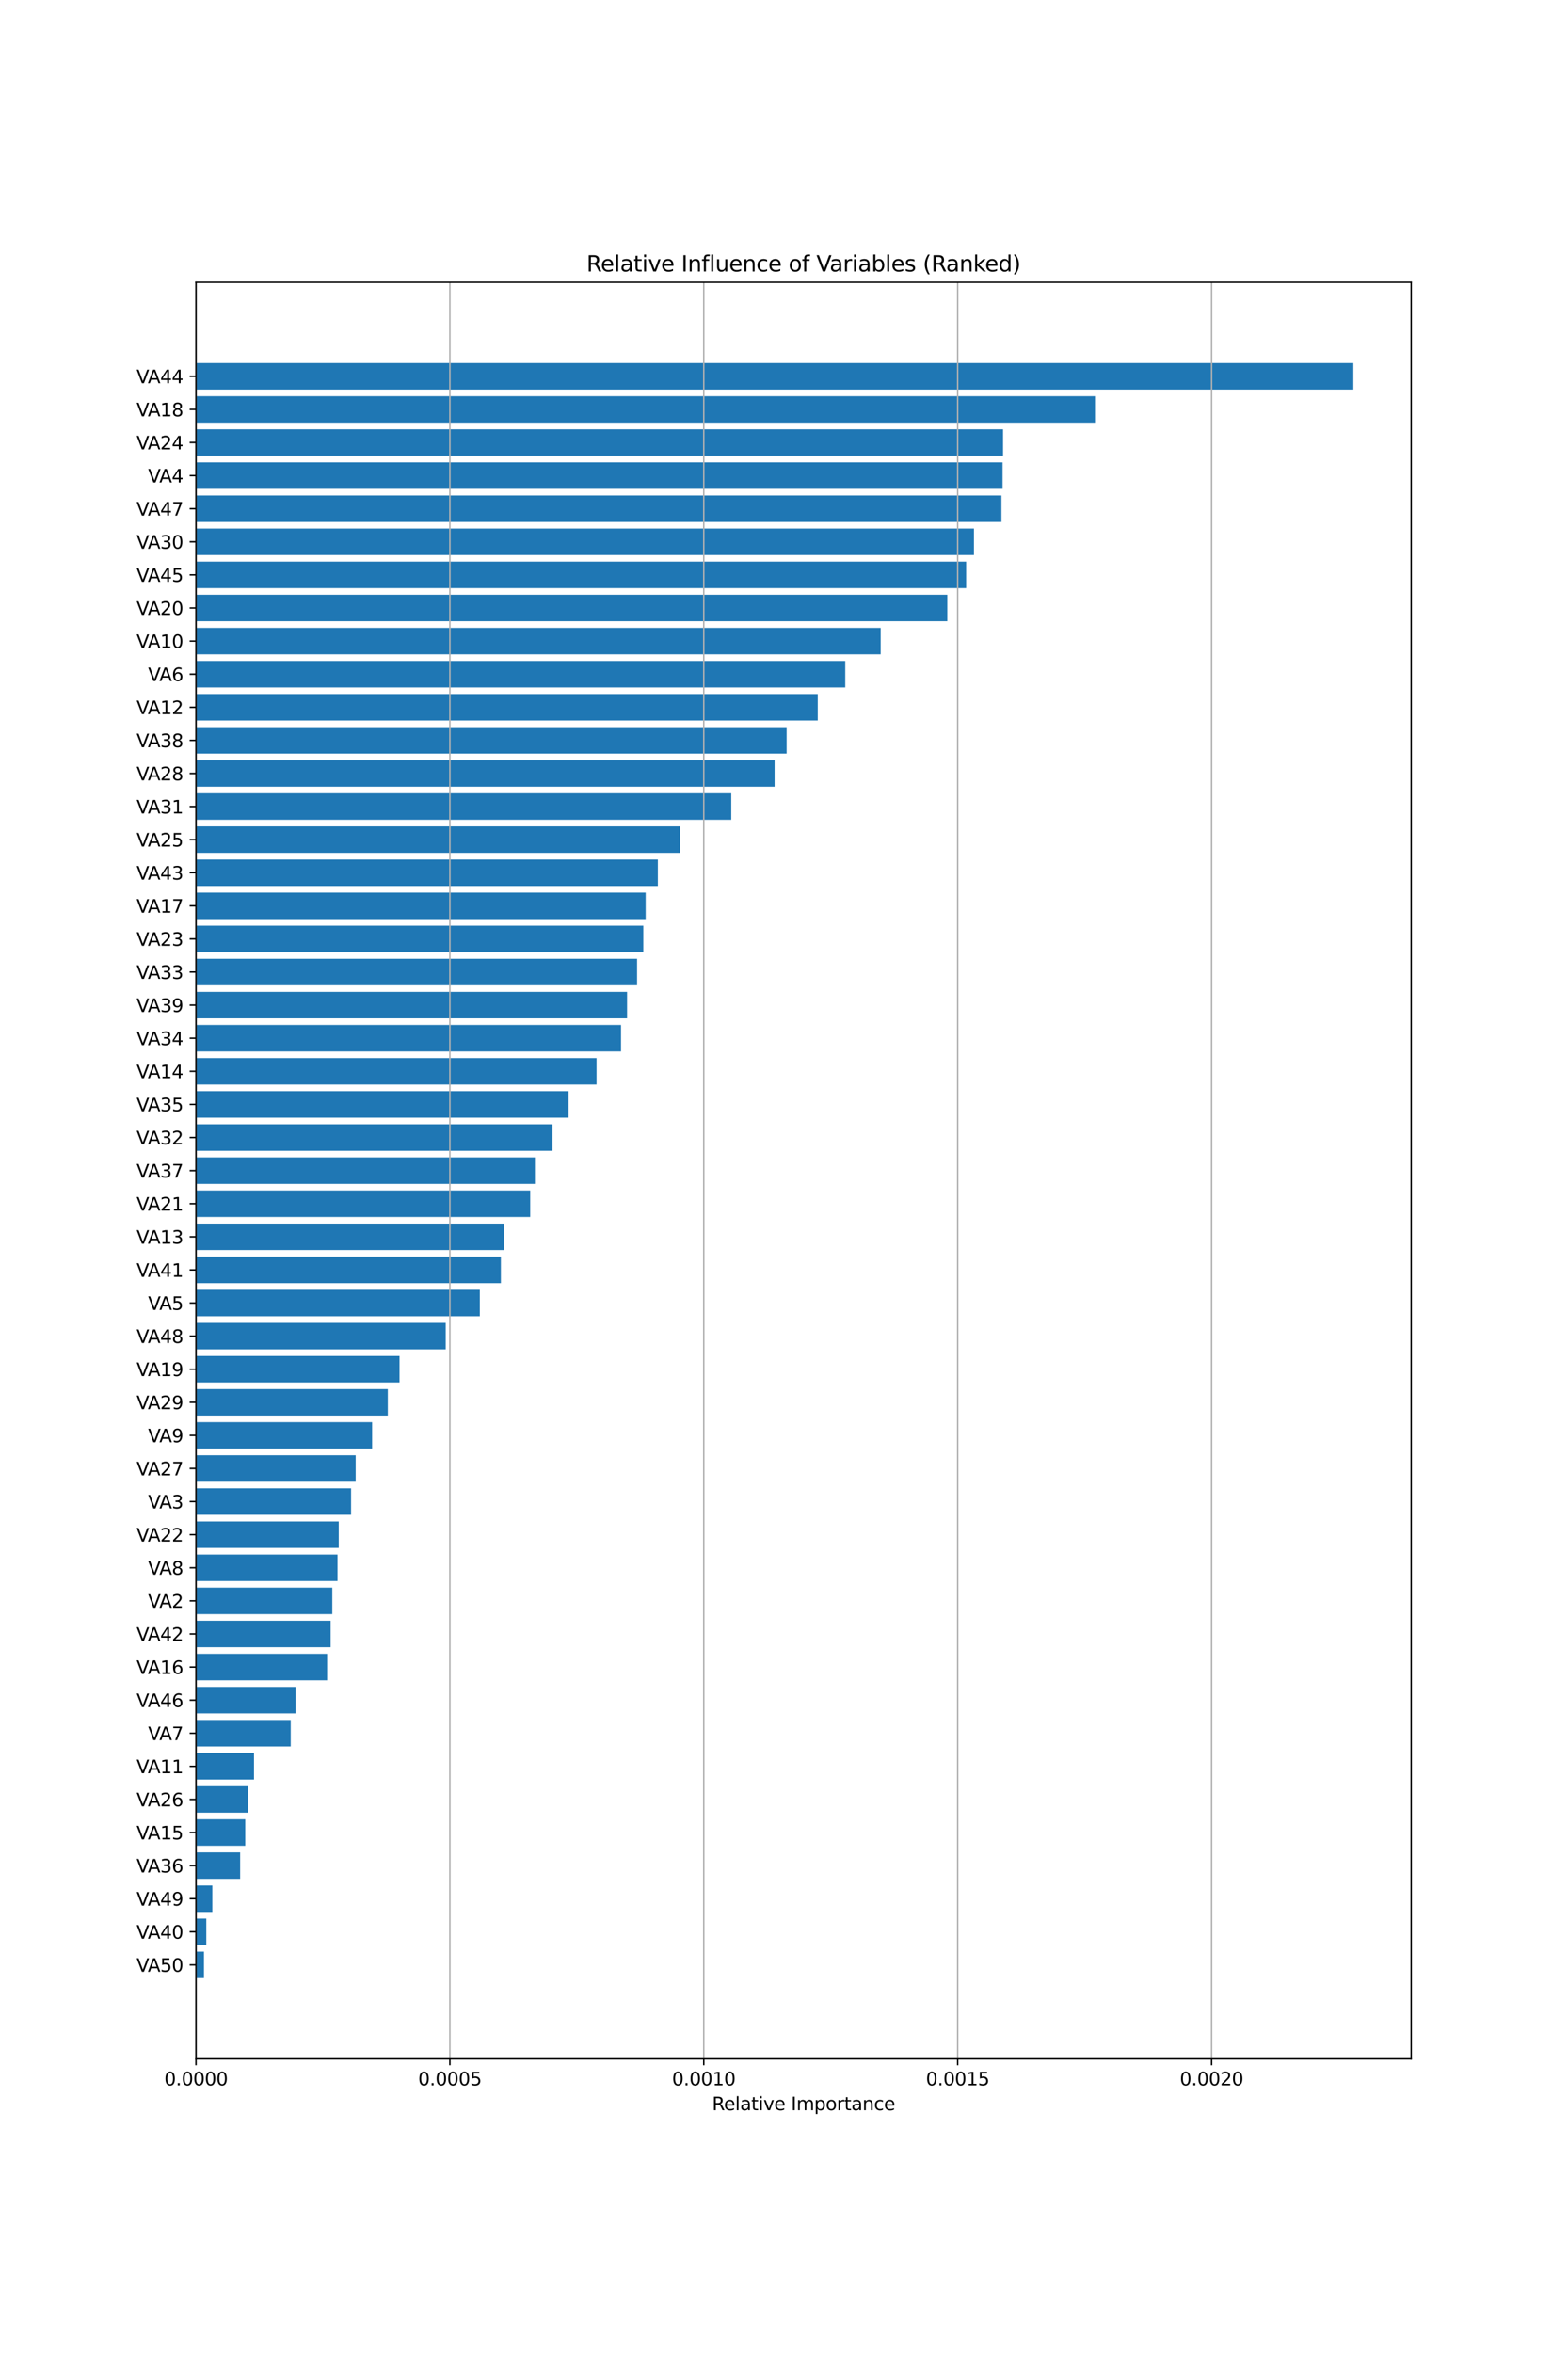 <?xml version="1.0" encoding="utf-8" standalone="no"?>
<!DOCTYPE svg PUBLIC "-//W3C//DTD SVG 1.1//EN"
  "http://www.w3.org/Graphics/SVG/1.1/DTD/svg11.dtd">
<svg xmlns:xlink="http://www.w3.org/1999/xlink" width="864pt" height="1296pt" viewBox="0 0 864 1296" xmlns="http://www.w3.org/2000/svg" version="1.1">
 <defs>
  <style type="text/css">*{stroke-linejoin: round; stroke-linecap: butt}</style>
 </defs>
 <g id="figure_1">
  <g id="patch_1">
   <path d="M 0 1296 
L 864 1296 
L 864 0 
L 0 0 
z
" style="fill: #ffffff"/>
  </g>
  <g id="axes_1">
   <g id="patch_2">
    <path d="M 108 1134 
L 777.6 1134 
L 777.6 155.52 
L 108 155.52 
z
" style="fill: #ffffff"/>
   </g>
   <g id="patch_3">
    <path d="M 108 1089.524 
L 112.399 1089.524 
L 112.399 1074.941 
L 108 1074.941 
z
" clip-path="url(#p6eaeb7a457)" style="fill: #1f77b4"/>
   </g>
   <g id="patch_4">
    <path d="M 108 1071.296 
L 113.668 1071.296 
L 113.668 1056.713 
L 108 1056.713 
z
" clip-path="url(#p6eaeb7a457)" style="fill: #1f77b4"/>
   </g>
   <g id="patch_5">
    <path d="M 108 1053.068 
L 117.008 1053.068 
L 117.008 1038.485 
L 108 1038.485 
z
" clip-path="url(#p6eaeb7a457)" style="fill: #1f77b4"/>
   </g>
   <g id="patch_6">
    <path d="M 108 1034.84 
L 132.327 1034.84 
L 132.327 1020.257 
L 108 1020.257 
z
" clip-path="url(#p6eaeb7a457)" style="fill: #1f77b4"/>
   </g>
   <g id="patch_7">
    <path d="M 108 1016.612 
L 135.138 1016.612 
L 135.138 1002.029 
L 108 1002.029 
z
" clip-path="url(#p6eaeb7a457)" style="fill: #1f77b4"/>
   </g>
   <g id="patch_8">
    <path d="M 108 998.384 
L 136.675 998.384 
L 136.675 983.801 
L 108 983.801 
z
" clip-path="url(#p6eaeb7a457)" style="fill: #1f77b4"/>
   </g>
   <g id="patch_9">
    <path d="M 108 980.156 
L 139.963 980.156 
L 139.963 965.573 
L 108 965.573 
z
" clip-path="url(#p6eaeb7a457)" style="fill: #1f77b4"/>
   </g>
   <g id="patch_10">
    <path d="M 108 961.928 
L 160.195 961.928 
L 160.195 947.345 
L 108 947.345 
z
" clip-path="url(#p6eaeb7a457)" style="fill: #1f77b4"/>
   </g>
   <g id="patch_11">
    <path d="M 108 943.699 
L 162.934 943.699 
L 162.934 929.117 
L 108 929.117 
z
" clip-path="url(#p6eaeb7a457)" style="fill: #1f77b4"/>
   </g>
   <g id="patch_12">
    <path d="M 108 925.471 
L 180.257 925.471 
L 180.257 910.889 
L 108 910.889 
z
" clip-path="url(#p6eaeb7a457)" style="fill: #1f77b4"/>
   </g>
   <g id="patch_13">
    <path d="M 108 907.243 
L 182.191 907.243 
L 182.191 892.661 
L 108 892.661 
z
" clip-path="url(#p6eaeb7a457)" style="fill: #1f77b4"/>
   </g>
   <g id="patch_14">
    <path d="M 108 889.015 
L 183.1 889.015 
L 183.1 874.433 
L 108 874.433 
z
" clip-path="url(#p6eaeb7a457)" style="fill: #1f77b4"/>
   </g>
   <g id="patch_15">
    <path d="M 108 870.787 
L 185.988 870.787 
L 185.988 856.205 
L 108 856.205 
z
" clip-path="url(#p6eaeb7a457)" style="fill: #1f77b4"/>
   </g>
   <g id="patch_16">
    <path d="M 108 852.559 
L 186.651 852.559 
L 186.651 837.977 
L 108 837.977 
z
" clip-path="url(#p6eaeb7a457)" style="fill: #1f77b4"/>
   </g>
   <g id="patch_17">
    <path d="M 108 834.331 
L 193.451 834.331 
L 193.451 819.749 
L 108 819.749 
z
" clip-path="url(#p6eaeb7a457)" style="fill: #1f77b4"/>
   </g>
   <g id="patch_18">
    <path d="M 108 816.103 
L 195.989 816.103 
L 195.989 801.521 
L 108 801.521 
z
" clip-path="url(#p6eaeb7a457)" style="fill: #1f77b4"/>
   </g>
   <g id="patch_19">
    <path d="M 108 797.875 
L 205.046 797.875 
L 205.046 783.293 
L 108 783.293 
z
" clip-path="url(#p6eaeb7a457)" style="fill: #1f77b4"/>
   </g>
   <g id="patch_20">
    <path d="M 108 779.647 
L 213.692 779.647 
L 213.692 765.065 
L 108 765.065 
z
" clip-path="url(#p6eaeb7a457)" style="fill: #1f77b4"/>
   </g>
   <g id="patch_21">
    <path d="M 108 761.419 
L 220.138 761.419 
L 220.138 746.837 
L 108 746.837 
z
" clip-path="url(#p6eaeb7a457)" style="fill: #1f77b4"/>
   </g>
   <g id="patch_22">
    <path d="M 108 743.191 
L 245.594 743.191 
L 245.594 728.609 
L 108 728.609 
z
" clip-path="url(#p6eaeb7a457)" style="fill: #1f77b4"/>
   </g>
   <g id="patch_23">
    <path d="M 108 724.963 
L 264.384 724.963 
L 264.384 710.381 
L 108 710.381 
z
" clip-path="url(#p6eaeb7a457)" style="fill: #1f77b4"/>
   </g>
   <g id="patch_24">
    <path d="M 108 706.735 
L 275.999 706.735 
L 275.999 692.153 
L 108 692.153 
z
" clip-path="url(#p6eaeb7a457)" style="fill: #1f77b4"/>
   </g>
   <g id="patch_25">
    <path d="M 108 688.507 
L 277.81 688.507 
L 277.81 673.925 
L 108 673.925 
z
" clip-path="url(#p6eaeb7a457)" style="fill: #1f77b4"/>
   </g>
   <g id="patch_26">
    <path d="M 108 670.279 
L 292.16 670.279 
L 292.16 655.697 
L 108 655.697 
z
" clip-path="url(#p6eaeb7a457)" style="fill: #1f77b4"/>
   </g>
   <g id="patch_27">
    <path d="M 108 652.051 
L 294.75 652.051 
L 294.75 637.469 
L 108 637.469 
z
" clip-path="url(#p6eaeb7a457)" style="fill: #1f77b4"/>
   </g>
   <g id="patch_28">
    <path d="M 108 633.823 
L 304.434 633.823 
L 304.434 619.241 
L 108 619.241 
z
" clip-path="url(#p6eaeb7a457)" style="fill: #1f77b4"/>
   </g>
   <g id="patch_29">
    <path d="M 108 615.595 
L 313.257 615.595 
L 313.257 601.013 
L 108 601.013 
z
" clip-path="url(#p6eaeb7a457)" style="fill: #1f77b4"/>
   </g>
   <g id="patch_30">
    <path d="M 108 597.367 
L 328.72 597.367 
L 328.72 582.785 
L 108 582.785 
z
" clip-path="url(#p6eaeb7a457)" style="fill: #1f77b4"/>
   </g>
   <g id="patch_31">
    <path d="M 108 579.139 
L 342.202 579.139 
L 342.202 564.557 
L 108 564.557 
z
" clip-path="url(#p6eaeb7a457)" style="fill: #1f77b4"/>
   </g>
   <g id="patch_32">
    <path d="M 108 560.911 
L 345.53 560.911 
L 345.53 546.329 
L 108 546.329 
z
" clip-path="url(#p6eaeb7a457)" style="fill: #1f77b4"/>
   </g>
   <g id="patch_33">
    <path d="M 108 542.683 
L 351.038 542.683 
L 351.038 528.101 
L 108 528.101 
z
" clip-path="url(#p6eaeb7a457)" style="fill: #1f77b4"/>
   </g>
   <g id="patch_34">
    <path d="M 108 524.455 
L 354.483 524.455 
L 354.483 509.873 
L 108 509.873 
z
" clip-path="url(#p6eaeb7a457)" style="fill: #1f77b4"/>
   </g>
   <g id="patch_35">
    <path d="M 108 506.227 
L 355.781 506.227 
L 355.781 491.645 
L 108 491.645 
z
" clip-path="url(#p6eaeb7a457)" style="fill: #1f77b4"/>
   </g>
   <g id="patch_36">
    <path d="M 108 487.999 
L 362.484 487.999 
L 362.484 473.417 
L 108 473.417 
z
" clip-path="url(#p6eaeb7a457)" style="fill: #1f77b4"/>
   </g>
   <g id="patch_37">
    <path d="M 108 469.771 
L 374.662 469.771 
L 374.662 455.189 
L 108 455.189 
z
" clip-path="url(#p6eaeb7a457)" style="fill: #1f77b4"/>
   </g>
   <g id="patch_38">
    <path d="M 108 451.543 
L 402.937 451.543 
L 402.937 436.961 
L 108 436.961 
z
" clip-path="url(#p6eaeb7a457)" style="fill: #1f77b4"/>
   </g>
   <g id="patch_39">
    <path d="M 108 433.315 
L 426.822 433.315 
L 426.822 418.733 
L 108 418.733 
z
" clip-path="url(#p6eaeb7a457)" style="fill: #1f77b4"/>
   </g>
   <g id="patch_40">
    <path d="M 108 415.087 
L 433.456 415.087 
L 433.456 400.505 
L 108 400.505 
z
" clip-path="url(#p6eaeb7a457)" style="fill: #1f77b4"/>
   </g>
   <g id="patch_41">
    <path d="M 108 396.859 
L 450.597 396.859 
L 450.597 382.277 
L 108 382.277 
z
" clip-path="url(#p6eaeb7a457)" style="fill: #1f77b4"/>
   </g>
   <g id="patch_42">
    <path d="M 108 378.631 
L 465.751 378.631 
L 465.751 364.049 
L 108 364.049 
z
" clip-path="url(#p6eaeb7a457)" style="fill: #1f77b4"/>
   </g>
   <g id="patch_43">
    <path d="M 108 360.403 
L 485.28 360.403 
L 485.28 345.821 
L 108 345.821 
z
" clip-path="url(#p6eaeb7a457)" style="fill: #1f77b4"/>
   </g>
   <g id="patch_44">
    <path d="M 108 342.175 
L 521.994 342.175 
L 521.994 327.592 
L 108 327.592 
z
" clip-path="url(#p6eaeb7a457)" style="fill: #1f77b4"/>
   </g>
   <g id="patch_45">
    <path d="M 108 323.947 
L 532.379 323.947 
L 532.379 309.364 
L 108 309.364 
z
" clip-path="url(#p6eaeb7a457)" style="fill: #1f77b4"/>
   </g>
   <g id="patch_46">
    <path d="M 108 305.719 
L 536.673 305.719 
L 536.673 291.136 
L 108 291.136 
z
" clip-path="url(#p6eaeb7a457)" style="fill: #1f77b4"/>
   </g>
   <g id="patch_47">
    <path d="M 108 287.491 
L 551.801 287.491 
L 551.801 272.908 
L 108 272.908 
z
" clip-path="url(#p6eaeb7a457)" style="fill: #1f77b4"/>
   </g>
   <g id="patch_48">
    <path d="M 108 269.263 
L 552.435 269.263 
L 552.435 254.68 
L 108 254.68 
z
" clip-path="url(#p6eaeb7a457)" style="fill: #1f77b4"/>
   </g>
   <g id="patch_49">
    <path d="M 108 251.035 
L 552.705 251.035 
L 552.705 236.452 
L 108 236.452 
z
" clip-path="url(#p6eaeb7a457)" style="fill: #1f77b4"/>
   </g>
   <g id="patch_50">
    <path d="M 108 232.807 
L 603.369 232.807 
L 603.369 218.224 
L 108 218.224 
z
" clip-path="url(#p6eaeb7a457)" style="fill: #1f77b4"/>
   </g>
   <g id="patch_51">
    <path d="M 108 214.579 
L 745.714 214.579 
L 745.714 199.996 
L 108 199.996 
z
" clip-path="url(#p6eaeb7a457)" style="fill: #1f77b4"/>
   </g>
   <g id="matplotlib.axis_1">
    <g id="xtick_1">
     <g id="line2d_1">
      <path d="M 108 1134 
L 108 155.52 
" clip-path="url(#p6eaeb7a457)" style="fill: none; stroke: #b0b0b0; stroke-width: 0.8; stroke-linecap: square"/>
     </g>
     <g id="line2d_2">
      <defs>
       <path id="m497f6ba408" d="M 0 0 
L 0 3.5 
" style="stroke: #000000; stroke-width: 0.8"/>
      </defs>
      <g>
       <use xlink:href="#m497f6ba408" x="108" y="1134" style="stroke: #000000; stroke-width: 0.8"/>
      </g>
     </g>
     <g id="text_1">
      <!-- 0.0000 -->
      <g transform="translate(90.505 1148.598) scale(0.1 -0.1)">
       <defs>
        <path id="DejaVuSans-30" d="M 2034 4250 
Q 1547 4250 1301 3770 
Q 1056 3291 1056 2328 
Q 1056 1369 1301 889 
Q 1547 409 2034 409 
Q 2525 409 2770 889 
Q 3016 1369 3016 2328 
Q 3016 3291 2770 3770 
Q 2525 4250 2034 4250 
z
M 2034 4750 
Q 2819 4750 3233 4129 
Q 3647 3509 3647 2328 
Q 3647 1150 3233 529 
Q 2819 -91 2034 -91 
Q 1250 -91 836 529 
Q 422 1150 422 2328 
Q 422 3509 836 4129 
Q 1250 4750 2034 4750 
z
" transform="scale(0.016)"/>
        <path id="DejaVuSans-2e" d="M 684 794 
L 1344 794 
L 1344 0 
L 684 0 
L 684 794 
z
" transform="scale(0.016)"/>
       </defs>
       <use xlink:href="#DejaVuSans-30"/>
       <use xlink:href="#DejaVuSans-2e" x="63.623"/>
       <use xlink:href="#DejaVuSans-30" x="95.41"/>
       <use xlink:href="#DejaVuSans-30" x="159.033"/>
       <use xlink:href="#DejaVuSans-30" x="222.656"/>
       <use xlink:href="#DejaVuSans-30" x="286.279"/>
      </g>
     </g>
    </g>
    <g id="xtick_2">
     <g id="line2d_3">
      <path d="M 247.901 1134 
L 247.901 155.52 
" clip-path="url(#p6eaeb7a457)" style="fill: none; stroke: #b0b0b0; stroke-width: 0.8; stroke-linecap: square"/>
     </g>
     <g id="line2d_4">
      <g>
       <use xlink:href="#m497f6ba408" x="247.901" y="1134" style="stroke: #000000; stroke-width: 0.8"/>
      </g>
     </g>
     <g id="text_2">
      <!-- 0.0005 -->
      <g transform="translate(230.405 1148.598) scale(0.1 -0.1)">
       <defs>
        <path id="DejaVuSans-35" d="M 691 4666 
L 3169 4666 
L 3169 4134 
L 1269 4134 
L 1269 2991 
Q 1406 3038 1543 3061 
Q 1681 3084 1819 3084 
Q 2600 3084 3056 2656 
Q 3513 2228 3513 1497 
Q 3513 744 3044 326 
Q 2575 -91 1722 -91 
Q 1428 -91 1123 -41 
Q 819 9 494 109 
L 494 744 
Q 775 591 1075 516 
Q 1375 441 1709 441 
Q 2250 441 2565 725 
Q 2881 1009 2881 1497 
Q 2881 1984 2565 2268 
Q 2250 2553 1709 2553 
Q 1456 2553 1204 2497 
Q 953 2441 691 2322 
L 691 4666 
z
" transform="scale(0.016)"/>
       </defs>
       <use xlink:href="#DejaVuSans-30"/>
       <use xlink:href="#DejaVuSans-2e" x="63.623"/>
       <use xlink:href="#DejaVuSans-30" x="95.41"/>
       <use xlink:href="#DejaVuSans-30" x="159.033"/>
       <use xlink:href="#DejaVuSans-30" x="222.656"/>
       <use xlink:href="#DejaVuSans-35" x="286.279"/>
      </g>
     </g>
    </g>
    <g id="xtick_3">
     <g id="line2d_5">
      <path d="M 387.801 1134 
L 387.801 155.52 
" clip-path="url(#p6eaeb7a457)" style="fill: none; stroke: #b0b0b0; stroke-width: 0.8; stroke-linecap: square"/>
     </g>
     <g id="line2d_6">
      <g>
       <use xlink:href="#m497f6ba408" x="387.801" y="1134" style="stroke: #000000; stroke-width: 0.8"/>
      </g>
     </g>
     <g id="text_3">
      <!-- 0.0010 -->
      <g transform="translate(370.306 1148.598) scale(0.1 -0.1)">
       <defs>
        <path id="DejaVuSans-31" d="M 794 531 
L 1825 531 
L 1825 4091 
L 703 3866 
L 703 4441 
L 1819 4666 
L 2450 4666 
L 2450 531 
L 3481 531 
L 3481 0 
L 794 0 
L 794 531 
z
" transform="scale(0.016)"/>
       </defs>
       <use xlink:href="#DejaVuSans-30"/>
       <use xlink:href="#DejaVuSans-2e" x="63.623"/>
       <use xlink:href="#DejaVuSans-30" x="95.41"/>
       <use xlink:href="#DejaVuSans-30" x="159.033"/>
       <use xlink:href="#DejaVuSans-31" x="222.656"/>
       <use xlink:href="#DejaVuSans-30" x="286.279"/>
      </g>
     </g>
    </g>
    <g id="xtick_4">
     <g id="line2d_7">
      <path d="M 527.702 1134 
L 527.702 155.52 
" clip-path="url(#p6eaeb7a457)" style="fill: none; stroke: #b0b0b0; stroke-width: 0.8; stroke-linecap: square"/>
     </g>
     <g id="line2d_8">
      <g>
       <use xlink:href="#m497f6ba408" x="527.702" y="1134" style="stroke: #000000; stroke-width: 0.8"/>
      </g>
     </g>
     <g id="text_4">
      <!-- 0.0015 -->
      <g transform="translate(510.206 1148.598) scale(0.1 -0.1)">
       <use xlink:href="#DejaVuSans-30"/>
       <use xlink:href="#DejaVuSans-2e" x="63.623"/>
       <use xlink:href="#DejaVuSans-30" x="95.41"/>
       <use xlink:href="#DejaVuSans-30" x="159.033"/>
       <use xlink:href="#DejaVuSans-31" x="222.656"/>
       <use xlink:href="#DejaVuSans-35" x="286.279"/>
      </g>
     </g>
    </g>
    <g id="xtick_5">
     <g id="line2d_9">
      <path d="M 667.602 1134 
L 667.602 155.52 
" clip-path="url(#p6eaeb7a457)" style="fill: none; stroke: #b0b0b0; stroke-width: 0.8; stroke-linecap: square"/>
     </g>
     <g id="line2d_10">
      <g>
       <use xlink:href="#m497f6ba408" x="667.602" y="1134" style="stroke: #000000; stroke-width: 0.8"/>
      </g>
     </g>
     <g id="text_5">
      <!-- 0.0020 -->
      <g transform="translate(650.107 1148.598) scale(0.1 -0.1)">
       <defs>
        <path id="DejaVuSans-32" d="M 1228 531 
L 3431 531 
L 3431 0 
L 469 0 
L 469 531 
Q 828 903 1448 1529 
Q 2069 2156 2228 2338 
Q 2531 2678 2651 2914 
Q 2772 3150 2772 3378 
Q 2772 3750 2511 3984 
Q 2250 4219 1831 4219 
Q 1534 4219 1204 4116 
Q 875 4013 500 3803 
L 500 4441 
Q 881 4594 1212 4672 
Q 1544 4750 1819 4750 
Q 2544 4750 2975 4387 
Q 3406 4025 3406 3419 
Q 3406 3131 3298 2873 
Q 3191 2616 2906 2266 
Q 2828 2175 2409 1742 
Q 1991 1309 1228 531 
z
" transform="scale(0.016)"/>
       </defs>
       <use xlink:href="#DejaVuSans-30"/>
       <use xlink:href="#DejaVuSans-2e" x="63.623"/>
       <use xlink:href="#DejaVuSans-30" x="95.41"/>
       <use xlink:href="#DejaVuSans-30" x="159.033"/>
       <use xlink:href="#DejaVuSans-32" x="222.656"/>
       <use xlink:href="#DejaVuSans-30" x="286.279"/>
      </g>
     </g>
    </g>
    <g id="text_6">
     <!-- Relative Importance -->
     <g transform="translate(392.394 1162.277) scale(0.1 -0.1)">
      <defs>
       <path id="DejaVuSans-52" d="M 2841 2188 
Q 3044 2119 3236 1894 
Q 3428 1669 3622 1275 
L 4263 0 
L 3584 0 
L 2988 1197 
Q 2756 1666 2539 1819 
Q 2322 1972 1947 1972 
L 1259 1972 
L 1259 0 
L 628 0 
L 628 4666 
L 2053 4666 
Q 2853 4666 3247 4331 
Q 3641 3997 3641 3322 
Q 3641 2881 3436 2590 
Q 3231 2300 2841 2188 
z
M 1259 4147 
L 1259 2491 
L 2053 2491 
Q 2509 2491 2742 2702 
Q 2975 2913 2975 3322 
Q 2975 3731 2742 3939 
Q 2509 4147 2053 4147 
L 1259 4147 
z
" transform="scale(0.016)"/>
       <path id="DejaVuSans-65" d="M 3597 1894 
L 3597 1613 
L 953 1613 
Q 991 1019 1311 708 
Q 1631 397 2203 397 
Q 2534 397 2845 478 
Q 3156 559 3463 722 
L 3463 178 
Q 3153 47 2828 -22 
Q 2503 -91 2169 -91 
Q 1331 -91 842 396 
Q 353 884 353 1716 
Q 353 2575 817 3079 
Q 1281 3584 2069 3584 
Q 2775 3584 3186 3129 
Q 3597 2675 3597 1894 
z
M 3022 2063 
Q 3016 2534 2758 2815 
Q 2500 3097 2075 3097 
Q 1594 3097 1305 2825 
Q 1016 2553 972 2059 
L 3022 2063 
z
" transform="scale(0.016)"/>
       <path id="DejaVuSans-6c" d="M 603 4863 
L 1178 4863 
L 1178 0 
L 603 0 
L 603 4863 
z
" transform="scale(0.016)"/>
       <path id="DejaVuSans-61" d="M 2194 1759 
Q 1497 1759 1228 1600 
Q 959 1441 959 1056 
Q 959 750 1161 570 
Q 1363 391 1709 391 
Q 2188 391 2477 730 
Q 2766 1069 2766 1631 
L 2766 1759 
L 2194 1759 
z
M 3341 1997 
L 3341 0 
L 2766 0 
L 2766 531 
Q 2569 213 2275 61 
Q 1981 -91 1556 -91 
Q 1019 -91 701 211 
Q 384 513 384 1019 
Q 384 1609 779 1909 
Q 1175 2209 1959 2209 
L 2766 2209 
L 2766 2266 
Q 2766 2663 2505 2880 
Q 2244 3097 1772 3097 
Q 1472 3097 1187 3025 
Q 903 2953 641 2809 
L 641 3341 
Q 956 3463 1253 3523 
Q 1550 3584 1831 3584 
Q 2591 3584 2966 3190 
Q 3341 2797 3341 1997 
z
" transform="scale(0.016)"/>
       <path id="DejaVuSans-74" d="M 1172 4494 
L 1172 3500 
L 2356 3500 
L 2356 3053 
L 1172 3053 
L 1172 1153 
Q 1172 725 1289 603 
Q 1406 481 1766 481 
L 2356 481 
L 2356 0 
L 1766 0 
Q 1100 0 847 248 
Q 594 497 594 1153 
L 594 3053 
L 172 3053 
L 172 3500 
L 594 3500 
L 594 4494 
L 1172 4494 
z
" transform="scale(0.016)"/>
       <path id="DejaVuSans-69" d="M 603 3500 
L 1178 3500 
L 1178 0 
L 603 0 
L 603 3500 
z
M 603 4863 
L 1178 4863 
L 1178 4134 
L 603 4134 
L 603 4863 
z
" transform="scale(0.016)"/>
       <path id="DejaVuSans-76" d="M 191 3500 
L 800 3500 
L 1894 563 
L 2988 3500 
L 3597 3500 
L 2284 0 
L 1503 0 
L 191 3500 
z
" transform="scale(0.016)"/>
       <path id="DejaVuSans-20" transform="scale(0.016)"/>
       <path id="DejaVuSans-49" d="M 628 4666 
L 1259 4666 
L 1259 0 
L 628 0 
L 628 4666 
z
" transform="scale(0.016)"/>
       <path id="DejaVuSans-6d" d="M 3328 2828 
Q 3544 3216 3844 3400 
Q 4144 3584 4550 3584 
Q 5097 3584 5394 3201 
Q 5691 2819 5691 2113 
L 5691 0 
L 5113 0 
L 5113 2094 
Q 5113 2597 4934 2840 
Q 4756 3084 4391 3084 
Q 3944 3084 3684 2787 
Q 3425 2491 3425 1978 
L 3425 0 
L 2847 0 
L 2847 2094 
Q 2847 2600 2669 2842 
Q 2491 3084 2119 3084 
Q 1678 3084 1418 2786 
Q 1159 2488 1159 1978 
L 1159 0 
L 581 0 
L 581 3500 
L 1159 3500 
L 1159 2956 
Q 1356 3278 1631 3431 
Q 1906 3584 2284 3584 
Q 2666 3584 2933 3390 
Q 3200 3197 3328 2828 
z
" transform="scale(0.016)"/>
       <path id="DejaVuSans-70" d="M 1159 525 
L 1159 -1331 
L 581 -1331 
L 581 3500 
L 1159 3500 
L 1159 2969 
Q 1341 3281 1617 3432 
Q 1894 3584 2278 3584 
Q 2916 3584 3314 3078 
Q 3713 2572 3713 1747 
Q 3713 922 3314 415 
Q 2916 -91 2278 -91 
Q 1894 -91 1617 61 
Q 1341 213 1159 525 
z
M 3116 1747 
Q 3116 2381 2855 2742 
Q 2594 3103 2138 3103 
Q 1681 3103 1420 2742 
Q 1159 2381 1159 1747 
Q 1159 1113 1420 752 
Q 1681 391 2138 391 
Q 2594 391 2855 752 
Q 3116 1113 3116 1747 
z
" transform="scale(0.016)"/>
       <path id="DejaVuSans-6f" d="M 1959 3097 
Q 1497 3097 1228 2736 
Q 959 2375 959 1747 
Q 959 1119 1226 758 
Q 1494 397 1959 397 
Q 2419 397 2687 759 
Q 2956 1122 2956 1747 
Q 2956 2369 2687 2733 
Q 2419 3097 1959 3097 
z
M 1959 3584 
Q 2709 3584 3137 3096 
Q 3566 2609 3566 1747 
Q 3566 888 3137 398 
Q 2709 -91 1959 -91 
Q 1206 -91 779 398 
Q 353 888 353 1747 
Q 353 2609 779 3096 
Q 1206 3584 1959 3584 
z
" transform="scale(0.016)"/>
       <path id="DejaVuSans-72" d="M 2631 2963 
Q 2534 3019 2420 3045 
Q 2306 3072 2169 3072 
Q 1681 3072 1420 2755 
Q 1159 2438 1159 1844 
L 1159 0 
L 581 0 
L 581 3500 
L 1159 3500 
L 1159 2956 
Q 1341 3275 1631 3429 
Q 1922 3584 2338 3584 
Q 2397 3584 2469 3576 
Q 2541 3569 2628 3553 
L 2631 2963 
z
" transform="scale(0.016)"/>
       <path id="DejaVuSans-6e" d="M 3513 2113 
L 3513 0 
L 2938 0 
L 2938 2094 
Q 2938 2591 2744 2837 
Q 2550 3084 2163 3084 
Q 1697 3084 1428 2787 
Q 1159 2491 1159 1978 
L 1159 0 
L 581 0 
L 581 3500 
L 1159 3500 
L 1159 2956 
Q 1366 3272 1645 3428 
Q 1925 3584 2291 3584 
Q 2894 3584 3203 3211 
Q 3513 2838 3513 2113 
z
" transform="scale(0.016)"/>
       <path id="DejaVuSans-63" d="M 3122 3366 
L 3122 2828 
Q 2878 2963 2633 3030 
Q 2388 3097 2138 3097 
Q 1578 3097 1268 2742 
Q 959 2388 959 1747 
Q 959 1106 1268 751 
Q 1578 397 2138 397 
Q 2388 397 2633 464 
Q 2878 531 3122 666 
L 3122 134 
Q 2881 22 2623 -34 
Q 2366 -91 2075 -91 
Q 1284 -91 818 406 
Q 353 903 353 1747 
Q 353 2603 823 3093 
Q 1294 3584 2113 3584 
Q 2378 3584 2631 3529 
Q 2884 3475 3122 3366 
z
" transform="scale(0.016)"/>
      </defs>
      <use xlink:href="#DejaVuSans-52"/>
      <use xlink:href="#DejaVuSans-65" x="64.982"/>
      <use xlink:href="#DejaVuSans-6c" x="126.506"/>
      <use xlink:href="#DejaVuSans-61" x="154.289"/>
      <use xlink:href="#DejaVuSans-74" x="215.568"/>
      <use xlink:href="#DejaVuSans-69" x="254.777"/>
      <use xlink:href="#DejaVuSans-76" x="282.561"/>
      <use xlink:href="#DejaVuSans-65" x="341.74"/>
      <use xlink:href="#DejaVuSans-20" x="403.264"/>
      <use xlink:href="#DejaVuSans-49" x="435.051"/>
      <use xlink:href="#DejaVuSans-6d" x="464.543"/>
      <use xlink:href="#DejaVuSans-70" x="561.955"/>
      <use xlink:href="#DejaVuSans-6f" x="625.432"/>
      <use xlink:href="#DejaVuSans-72" x="686.613"/>
      <use xlink:href="#DejaVuSans-74" x="727.727"/>
      <use xlink:href="#DejaVuSans-61" x="766.936"/>
      <use xlink:href="#DejaVuSans-6e" x="828.215"/>
      <use xlink:href="#DejaVuSans-63" x="891.594"/>
      <use xlink:href="#DejaVuSans-65" x="946.574"/>
     </g>
    </g>
   </g>
   <g id="matplotlib.axis_2">
    <g id="ytick_1">
     <g id="line2d_11">
      <defs>
       <path id="me694bda2f7" d="M 0 0 
L -3.5 0 
" style="stroke: #000000; stroke-width: 0.8"/>
      </defs>
      <g>
       <use xlink:href="#me694bda2f7" x="108" y="1082.232" style="stroke: #000000; stroke-width: 0.8"/>
      </g>
     </g>
     <g id="text_7">
      <!-- VA50 -->
      <g transform="translate(75.231 1086.032) scale(0.1 -0.1)">
       <defs>
        <path id="DejaVuSans-56" d="M 1831 0 
L 50 4666 
L 709 4666 
L 2188 738 
L 3669 4666 
L 4325 4666 
L 2547 0 
L 1831 0 
z
" transform="scale(0.016)"/>
        <path id="DejaVuSans-41" d="M 2188 4044 
L 1331 1722 
L 3047 1722 
L 2188 4044 
z
M 1831 4666 
L 2547 4666 
L 4325 0 
L 3669 0 
L 3244 1197 
L 1141 1197 
L 716 0 
L 50 0 
L 1831 4666 
z
" transform="scale(0.016)"/>
       </defs>
       <use xlink:href="#DejaVuSans-56"/>
       <use xlink:href="#DejaVuSans-41" x="62.033"/>
       <use xlink:href="#DejaVuSans-35" x="130.441"/>
       <use xlink:href="#DejaVuSans-30" x="194.064"/>
      </g>
     </g>
    </g>
    <g id="ytick_2">
     <g id="line2d_12">
      <g>
       <use xlink:href="#me694bda2f7" x="108" y="1064.004" style="stroke: #000000; stroke-width: 0.8"/>
      </g>
     </g>
     <g id="text_8">
      <!-- VA40 -->
      <g transform="translate(75.231 1067.804) scale(0.1 -0.1)">
       <defs>
        <path id="DejaVuSans-34" d="M 2419 4116 
L 825 1625 
L 2419 1625 
L 2419 4116 
z
M 2253 4666 
L 3047 4666 
L 3047 1625 
L 3713 1625 
L 3713 1100 
L 3047 1100 
L 3047 0 
L 2419 0 
L 2419 1100 
L 313 1100 
L 313 1709 
L 2253 4666 
z
" transform="scale(0.016)"/>
       </defs>
       <use xlink:href="#DejaVuSans-56"/>
       <use xlink:href="#DejaVuSans-41" x="62.033"/>
       <use xlink:href="#DejaVuSans-34" x="130.441"/>
       <use xlink:href="#DejaVuSans-30" x="194.064"/>
      </g>
     </g>
    </g>
    <g id="ytick_3">
     <g id="line2d_13">
      <g>
       <use xlink:href="#me694bda2f7" x="108" y="1045.776" style="stroke: #000000; stroke-width: 0.8"/>
      </g>
     </g>
     <g id="text_9">
      <!-- VA49 -->
      <g transform="translate(75.231 1049.576) scale(0.1 -0.1)">
       <defs>
        <path id="DejaVuSans-39" d="M 703 97 
L 703 672 
Q 941 559 1184 500 
Q 1428 441 1663 441 
Q 2288 441 2617 861 
Q 2947 1281 2994 2138 
Q 2813 1869 2534 1725 
Q 2256 1581 1919 1581 
Q 1219 1581 811 2004 
Q 403 2428 403 3163 
Q 403 3881 828 4315 
Q 1253 4750 1959 4750 
Q 2769 4750 3195 4129 
Q 3622 3509 3622 2328 
Q 3622 1225 3098 567 
Q 2575 -91 1691 -91 
Q 1453 -91 1209 -44 
Q 966 3 703 97 
z
M 1959 2075 
Q 2384 2075 2632 2365 
Q 2881 2656 2881 3163 
Q 2881 3666 2632 3958 
Q 2384 4250 1959 4250 
Q 1534 4250 1286 3958 
Q 1038 3666 1038 3163 
Q 1038 2656 1286 2365 
Q 1534 2075 1959 2075 
z
" transform="scale(0.016)"/>
       </defs>
       <use xlink:href="#DejaVuSans-56"/>
       <use xlink:href="#DejaVuSans-41" x="62.033"/>
       <use xlink:href="#DejaVuSans-34" x="130.441"/>
       <use xlink:href="#DejaVuSans-39" x="194.064"/>
      </g>
     </g>
    </g>
    <g id="ytick_4">
     <g id="line2d_14">
      <g>
       <use xlink:href="#me694bda2f7" x="108" y="1027.548" style="stroke: #000000; stroke-width: 0.8"/>
      </g>
     </g>
     <g id="text_10">
      <!-- VA36 -->
      <g transform="translate(75.231 1031.348) scale(0.1 -0.1)">
       <defs>
        <path id="DejaVuSans-33" d="M 2597 2516 
Q 3050 2419 3304 2112 
Q 3559 1806 3559 1356 
Q 3559 666 3084 287 
Q 2609 -91 1734 -91 
Q 1441 -91 1130 -33 
Q 819 25 488 141 
L 488 750 
Q 750 597 1062 519 
Q 1375 441 1716 441 
Q 2309 441 2620 675 
Q 2931 909 2931 1356 
Q 2931 1769 2642 2001 
Q 2353 2234 1838 2234 
L 1294 2234 
L 1294 2753 
L 1863 2753 
Q 2328 2753 2575 2939 
Q 2822 3125 2822 3475 
Q 2822 3834 2567 4026 
Q 2313 4219 1838 4219 
Q 1578 4219 1281 4162 
Q 984 4106 628 3988 
L 628 4550 
Q 988 4650 1302 4700 
Q 1616 4750 1894 4750 
Q 2613 4750 3031 4423 
Q 3450 4097 3450 3541 
Q 3450 3153 3228 2886 
Q 3006 2619 2597 2516 
z
" transform="scale(0.016)"/>
        <path id="DejaVuSans-36" d="M 2113 2584 
Q 1688 2584 1439 2293 
Q 1191 2003 1191 1497 
Q 1191 994 1439 701 
Q 1688 409 2113 409 
Q 2538 409 2786 701 
Q 3034 994 3034 1497 
Q 3034 2003 2786 2293 
Q 2538 2584 2113 2584 
z
M 3366 4563 
L 3366 3988 
Q 3128 4100 2886 4159 
Q 2644 4219 2406 4219 
Q 1781 4219 1451 3797 
Q 1122 3375 1075 2522 
Q 1259 2794 1537 2939 
Q 1816 3084 2150 3084 
Q 2853 3084 3261 2657 
Q 3669 2231 3669 1497 
Q 3669 778 3244 343 
Q 2819 -91 2113 -91 
Q 1303 -91 875 529 
Q 447 1150 447 2328 
Q 447 3434 972 4092 
Q 1497 4750 2381 4750 
Q 2619 4750 2861 4703 
Q 3103 4656 3366 4563 
z
" transform="scale(0.016)"/>
       </defs>
       <use xlink:href="#DejaVuSans-56"/>
       <use xlink:href="#DejaVuSans-41" x="62.033"/>
       <use xlink:href="#DejaVuSans-33" x="130.441"/>
       <use xlink:href="#DejaVuSans-36" x="194.064"/>
      </g>
     </g>
    </g>
    <g id="ytick_5">
     <g id="line2d_15">
      <g>
       <use xlink:href="#me694bda2f7" x="108" y="1009.32" style="stroke: #000000; stroke-width: 0.8"/>
      </g>
     </g>
     <g id="text_11">
      <!-- VA15 -->
      <g transform="translate(75.231 1013.12) scale(0.1 -0.1)">
       <use xlink:href="#DejaVuSans-56"/>
       <use xlink:href="#DejaVuSans-41" x="62.033"/>
       <use xlink:href="#DejaVuSans-31" x="130.441"/>
       <use xlink:href="#DejaVuSans-35" x="194.064"/>
      </g>
     </g>
    </g>
    <g id="ytick_6">
     <g id="line2d_16">
      <g>
       <use xlink:href="#me694bda2f7" x="108" y="991.092" style="stroke: #000000; stroke-width: 0.8"/>
      </g>
     </g>
     <g id="text_12">
      <!-- VA26 -->
      <g transform="translate(75.231 994.892) scale(0.1 -0.1)">
       <use xlink:href="#DejaVuSans-56"/>
       <use xlink:href="#DejaVuSans-41" x="62.033"/>
       <use xlink:href="#DejaVuSans-32" x="130.441"/>
       <use xlink:href="#DejaVuSans-36" x="194.064"/>
      </g>
     </g>
    </g>
    <g id="ytick_7">
     <g id="line2d_17">
      <g>
       <use xlink:href="#me694bda2f7" x="108" y="972.864" style="stroke: #000000; stroke-width: 0.8"/>
      </g>
     </g>
     <g id="text_13">
      <!-- VA11 -->
      <g transform="translate(75.231 976.664) scale(0.1 -0.1)">
       <use xlink:href="#DejaVuSans-56"/>
       <use xlink:href="#DejaVuSans-41" x="62.033"/>
       <use xlink:href="#DejaVuSans-31" x="130.441"/>
       <use xlink:href="#DejaVuSans-31" x="194.064"/>
      </g>
     </g>
    </g>
    <g id="ytick_8">
     <g id="line2d_18">
      <g>
       <use xlink:href="#me694bda2f7" x="108" y="954.636" style="stroke: #000000; stroke-width: 0.8"/>
      </g>
     </g>
     <g id="text_14">
      <!-- VA7 -->
      <g transform="translate(81.594 958.436) scale(0.1 -0.1)">
       <defs>
        <path id="DejaVuSans-37" d="M 525 4666 
L 3525 4666 
L 3525 4397 
L 1831 0 
L 1172 0 
L 2766 4134 
L 525 4134 
L 525 4666 
z
" transform="scale(0.016)"/>
       </defs>
       <use xlink:href="#DejaVuSans-56"/>
       <use xlink:href="#DejaVuSans-41" x="62.033"/>
       <use xlink:href="#DejaVuSans-37" x="130.441"/>
      </g>
     </g>
    </g>
    <g id="ytick_9">
     <g id="line2d_19">
      <g>
       <use xlink:href="#me694bda2f7" x="108" y="936.408" style="stroke: #000000; stroke-width: 0.8"/>
      </g>
     </g>
     <g id="text_15">
      <!-- VA46 -->
      <g transform="translate(75.231 940.208) scale(0.1 -0.1)">
       <use xlink:href="#DejaVuSans-56"/>
       <use xlink:href="#DejaVuSans-41" x="62.033"/>
       <use xlink:href="#DejaVuSans-34" x="130.441"/>
       <use xlink:href="#DejaVuSans-36" x="194.064"/>
      </g>
     </g>
    </g>
    <g id="ytick_10">
     <g id="line2d_20">
      <g>
       <use xlink:href="#me694bda2f7" x="108" y="918.18" style="stroke: #000000; stroke-width: 0.8"/>
      </g>
     </g>
     <g id="text_16">
      <!-- VA16 -->
      <g transform="translate(75.231 921.979) scale(0.1 -0.1)">
       <use xlink:href="#DejaVuSans-56"/>
       <use xlink:href="#DejaVuSans-41" x="62.033"/>
       <use xlink:href="#DejaVuSans-31" x="130.441"/>
       <use xlink:href="#DejaVuSans-36" x="194.064"/>
      </g>
     </g>
    </g>
    <g id="ytick_11">
     <g id="line2d_21">
      <g>
       <use xlink:href="#me694bda2f7" x="108" y="899.952" style="stroke: #000000; stroke-width: 0.8"/>
      </g>
     </g>
     <g id="text_17">
      <!-- VA42 -->
      <g transform="translate(75.231 903.751) scale(0.1 -0.1)">
       <use xlink:href="#DejaVuSans-56"/>
       <use xlink:href="#DejaVuSans-41" x="62.033"/>
       <use xlink:href="#DejaVuSans-34" x="130.441"/>
       <use xlink:href="#DejaVuSans-32" x="194.064"/>
      </g>
     </g>
    </g>
    <g id="ytick_12">
     <g id="line2d_22">
      <g>
       <use xlink:href="#me694bda2f7" x="108" y="881.724" style="stroke: #000000; stroke-width: 0.8"/>
      </g>
     </g>
     <g id="text_18">
      <!-- VA2 -->
      <g transform="translate(81.594 885.523) scale(0.1 -0.1)">
       <use xlink:href="#DejaVuSans-56"/>
       <use xlink:href="#DejaVuSans-41" x="62.033"/>
       <use xlink:href="#DejaVuSans-32" x="130.441"/>
      </g>
     </g>
    </g>
    <g id="ytick_13">
     <g id="line2d_23">
      <g>
       <use xlink:href="#me694bda2f7" x="108" y="863.496" style="stroke: #000000; stroke-width: 0.8"/>
      </g>
     </g>
     <g id="text_19">
      <!-- VA8 -->
      <g transform="translate(81.594 867.295) scale(0.1 -0.1)">
       <defs>
        <path id="DejaVuSans-38" d="M 2034 2216 
Q 1584 2216 1326 1975 
Q 1069 1734 1069 1313 
Q 1069 891 1326 650 
Q 1584 409 2034 409 
Q 2484 409 2743 651 
Q 3003 894 3003 1313 
Q 3003 1734 2745 1975 
Q 2488 2216 2034 2216 
z
M 1403 2484 
Q 997 2584 770 2862 
Q 544 3141 544 3541 
Q 544 4100 942 4425 
Q 1341 4750 2034 4750 
Q 2731 4750 3128 4425 
Q 3525 4100 3525 3541 
Q 3525 3141 3298 2862 
Q 3072 2584 2669 2484 
Q 3125 2378 3379 2068 
Q 3634 1759 3634 1313 
Q 3634 634 3220 271 
Q 2806 -91 2034 -91 
Q 1263 -91 848 271 
Q 434 634 434 1313 
Q 434 1759 690 2068 
Q 947 2378 1403 2484 
z
M 1172 3481 
Q 1172 3119 1398 2916 
Q 1625 2713 2034 2713 
Q 2441 2713 2670 2916 
Q 2900 3119 2900 3481 
Q 2900 3844 2670 4047 
Q 2441 4250 2034 4250 
Q 1625 4250 1398 4047 
Q 1172 3844 1172 3481 
z
" transform="scale(0.016)"/>
       </defs>
       <use xlink:href="#DejaVuSans-56"/>
       <use xlink:href="#DejaVuSans-41" x="62.033"/>
       <use xlink:href="#DejaVuSans-38" x="130.441"/>
      </g>
     </g>
    </g>
    <g id="ytick_14">
     <g id="line2d_24">
      <g>
       <use xlink:href="#me694bda2f7" x="108" y="845.268" style="stroke: #000000; stroke-width: 0.8"/>
      </g>
     </g>
     <g id="text_20">
      <!-- VA22 -->
      <g transform="translate(75.231 849.067) scale(0.1 -0.1)">
       <use xlink:href="#DejaVuSans-56"/>
       <use xlink:href="#DejaVuSans-41" x="62.033"/>
       <use xlink:href="#DejaVuSans-32" x="130.441"/>
       <use xlink:href="#DejaVuSans-32" x="194.064"/>
      </g>
     </g>
    </g>
    <g id="ytick_15">
     <g id="line2d_25">
      <g>
       <use xlink:href="#me694bda2f7" x="108" y="827.04" style="stroke: #000000; stroke-width: 0.8"/>
      </g>
     </g>
     <g id="text_21">
      <!-- VA3 -->
      <g transform="translate(81.594 830.839) scale(0.1 -0.1)">
       <use xlink:href="#DejaVuSans-56"/>
       <use xlink:href="#DejaVuSans-41" x="62.033"/>
       <use xlink:href="#DejaVuSans-33" x="130.441"/>
      </g>
     </g>
    </g>
    <g id="ytick_16">
     <g id="line2d_26">
      <g>
       <use xlink:href="#me694bda2f7" x="108" y="808.812" style="stroke: #000000; stroke-width: 0.8"/>
      </g>
     </g>
     <g id="text_22">
      <!-- VA27 -->
      <g transform="translate(75.231 812.611) scale(0.1 -0.1)">
       <use xlink:href="#DejaVuSans-56"/>
       <use xlink:href="#DejaVuSans-41" x="62.033"/>
       <use xlink:href="#DejaVuSans-32" x="130.441"/>
       <use xlink:href="#DejaVuSans-37" x="194.064"/>
      </g>
     </g>
    </g>
    <g id="ytick_17">
     <g id="line2d_27">
      <g>
       <use xlink:href="#me694bda2f7" x="108" y="790.584" style="stroke: #000000; stroke-width: 0.8"/>
      </g>
     </g>
     <g id="text_23">
      <!-- VA9 -->
      <g transform="translate(81.594 794.383) scale(0.1 -0.1)">
       <use xlink:href="#DejaVuSans-56"/>
       <use xlink:href="#DejaVuSans-41" x="62.033"/>
       <use xlink:href="#DejaVuSans-39" x="130.441"/>
      </g>
     </g>
    </g>
    <g id="ytick_18">
     <g id="line2d_28">
      <g>
       <use xlink:href="#me694bda2f7" x="108" y="772.356" style="stroke: #000000; stroke-width: 0.8"/>
      </g>
     </g>
     <g id="text_24">
      <!-- VA29 -->
      <g transform="translate(75.231 776.155) scale(0.1 -0.1)">
       <use xlink:href="#DejaVuSans-56"/>
       <use xlink:href="#DejaVuSans-41" x="62.033"/>
       <use xlink:href="#DejaVuSans-32" x="130.441"/>
       <use xlink:href="#DejaVuSans-39" x="194.064"/>
      </g>
     </g>
    </g>
    <g id="ytick_19">
     <g id="line2d_29">
      <g>
       <use xlink:href="#me694bda2f7" x="108" y="754.128" style="stroke: #000000; stroke-width: 0.8"/>
      </g>
     </g>
     <g id="text_25">
      <!-- VA19 -->
      <g transform="translate(75.231 757.927) scale(0.1 -0.1)">
       <use xlink:href="#DejaVuSans-56"/>
       <use xlink:href="#DejaVuSans-41" x="62.033"/>
       <use xlink:href="#DejaVuSans-31" x="130.441"/>
       <use xlink:href="#DejaVuSans-39" x="194.064"/>
      </g>
     </g>
    </g>
    <g id="ytick_20">
     <g id="line2d_30">
      <g>
       <use xlink:href="#me694bda2f7" x="108" y="735.9" style="stroke: #000000; stroke-width: 0.8"/>
      </g>
     </g>
     <g id="text_26">
      <!-- VA48 -->
      <g transform="translate(75.231 739.699) scale(0.1 -0.1)">
       <use xlink:href="#DejaVuSans-56"/>
       <use xlink:href="#DejaVuSans-41" x="62.033"/>
       <use xlink:href="#DejaVuSans-34" x="130.441"/>
       <use xlink:href="#DejaVuSans-38" x="194.064"/>
      </g>
     </g>
    </g>
    <g id="ytick_21">
     <g id="line2d_31">
      <g>
       <use xlink:href="#me694bda2f7" x="108" y="717.672" style="stroke: #000000; stroke-width: 0.8"/>
      </g>
     </g>
     <g id="text_27">
      <!-- VA5 -->
      <g transform="translate(81.594 721.471) scale(0.1 -0.1)">
       <use xlink:href="#DejaVuSans-56"/>
       <use xlink:href="#DejaVuSans-41" x="62.033"/>
       <use xlink:href="#DejaVuSans-35" x="130.441"/>
      </g>
     </g>
    </g>
    <g id="ytick_22">
     <g id="line2d_32">
      <g>
       <use xlink:href="#me694bda2f7" x="108" y="699.444" style="stroke: #000000; stroke-width: 0.8"/>
      </g>
     </g>
     <g id="text_28">
      <!-- VA41 -->
      <g transform="translate(75.231 703.243) scale(0.1 -0.1)">
       <use xlink:href="#DejaVuSans-56"/>
       <use xlink:href="#DejaVuSans-41" x="62.033"/>
       <use xlink:href="#DejaVuSans-34" x="130.441"/>
       <use xlink:href="#DejaVuSans-31" x="194.064"/>
      </g>
     </g>
    </g>
    <g id="ytick_23">
     <g id="line2d_33">
      <g>
       <use xlink:href="#me694bda2f7" x="108" y="681.216" style="stroke: #000000; stroke-width: 0.8"/>
      </g>
     </g>
     <g id="text_29">
      <!-- VA13 -->
      <g transform="translate(75.231 685.015) scale(0.1 -0.1)">
       <use xlink:href="#DejaVuSans-56"/>
       <use xlink:href="#DejaVuSans-41" x="62.033"/>
       <use xlink:href="#DejaVuSans-31" x="130.441"/>
       <use xlink:href="#DejaVuSans-33" x="194.064"/>
      </g>
     </g>
    </g>
    <g id="ytick_24">
     <g id="line2d_34">
      <g>
       <use xlink:href="#me694bda2f7" x="108" y="662.988" style="stroke: #000000; stroke-width: 0.8"/>
      </g>
     </g>
     <g id="text_30">
      <!-- VA21 -->
      <g transform="translate(75.231 666.787) scale(0.1 -0.1)">
       <use xlink:href="#DejaVuSans-56"/>
       <use xlink:href="#DejaVuSans-41" x="62.033"/>
       <use xlink:href="#DejaVuSans-32" x="130.441"/>
       <use xlink:href="#DejaVuSans-31" x="194.064"/>
      </g>
     </g>
    </g>
    <g id="ytick_25">
     <g id="line2d_35">
      <g>
       <use xlink:href="#me694bda2f7" x="108" y="644.76" style="stroke: #000000; stroke-width: 0.8"/>
      </g>
     </g>
     <g id="text_31">
      <!-- VA37 -->
      <g transform="translate(75.231 648.559) scale(0.1 -0.1)">
       <use xlink:href="#DejaVuSans-56"/>
       <use xlink:href="#DejaVuSans-41" x="62.033"/>
       <use xlink:href="#DejaVuSans-33" x="130.441"/>
       <use xlink:href="#DejaVuSans-37" x="194.064"/>
      </g>
     </g>
    </g>
    <g id="ytick_26">
     <g id="line2d_36">
      <g>
       <use xlink:href="#me694bda2f7" x="108" y="626.532" style="stroke: #000000; stroke-width: 0.8"/>
      </g>
     </g>
     <g id="text_32">
      <!-- VA32 -->
      <g transform="translate(75.231 630.331) scale(0.1 -0.1)">
       <use xlink:href="#DejaVuSans-56"/>
       <use xlink:href="#DejaVuSans-41" x="62.033"/>
       <use xlink:href="#DejaVuSans-33" x="130.441"/>
       <use xlink:href="#DejaVuSans-32" x="194.064"/>
      </g>
     </g>
    </g>
    <g id="ytick_27">
     <g id="line2d_37">
      <g>
       <use xlink:href="#me694bda2f7" x="108" y="608.304" style="stroke: #000000; stroke-width: 0.8"/>
      </g>
     </g>
     <g id="text_33">
      <!-- VA35 -->
      <g transform="translate(75.231 612.103) scale(0.1 -0.1)">
       <use xlink:href="#DejaVuSans-56"/>
       <use xlink:href="#DejaVuSans-41" x="62.033"/>
       <use xlink:href="#DejaVuSans-33" x="130.441"/>
       <use xlink:href="#DejaVuSans-35" x="194.064"/>
      </g>
     </g>
    </g>
    <g id="ytick_28">
     <g id="line2d_38">
      <g>
       <use xlink:href="#me694bda2f7" x="108" y="590.076" style="stroke: #000000; stroke-width: 0.8"/>
      </g>
     </g>
     <g id="text_34">
      <!-- VA14 -->
      <g transform="translate(75.231 593.875) scale(0.1 -0.1)">
       <use xlink:href="#DejaVuSans-56"/>
       <use xlink:href="#DejaVuSans-41" x="62.033"/>
       <use xlink:href="#DejaVuSans-31" x="130.441"/>
       <use xlink:href="#DejaVuSans-34" x="194.064"/>
      </g>
     </g>
    </g>
    <g id="ytick_29">
     <g id="line2d_39">
      <g>
       <use xlink:href="#me694bda2f7" x="108" y="571.848" style="stroke: #000000; stroke-width: 0.8"/>
      </g>
     </g>
     <g id="text_35">
      <!-- VA34 -->
      <g transform="translate(75.231 575.647) scale(0.1 -0.1)">
       <use xlink:href="#DejaVuSans-56"/>
       <use xlink:href="#DejaVuSans-41" x="62.033"/>
       <use xlink:href="#DejaVuSans-33" x="130.441"/>
       <use xlink:href="#DejaVuSans-34" x="194.064"/>
      </g>
     </g>
    </g>
    <g id="ytick_30">
     <g id="line2d_40">
      <g>
       <use xlink:href="#me694bda2f7" x="108" y="553.62" style="stroke: #000000; stroke-width: 0.8"/>
      </g>
     </g>
     <g id="text_36">
      <!-- VA39 -->
      <g transform="translate(75.231 557.419) scale(0.1 -0.1)">
       <use xlink:href="#DejaVuSans-56"/>
       <use xlink:href="#DejaVuSans-41" x="62.033"/>
       <use xlink:href="#DejaVuSans-33" x="130.441"/>
       <use xlink:href="#DejaVuSans-39" x="194.064"/>
      </g>
     </g>
    </g>
    <g id="ytick_31">
     <g id="line2d_41">
      <g>
       <use xlink:href="#me694bda2f7" x="108" y="535.392" style="stroke: #000000; stroke-width: 0.8"/>
      </g>
     </g>
     <g id="text_37">
      <!-- VA33 -->
      <g transform="translate(75.231 539.191) scale(0.1 -0.1)">
       <use xlink:href="#DejaVuSans-56"/>
       <use xlink:href="#DejaVuSans-41" x="62.033"/>
       <use xlink:href="#DejaVuSans-33" x="130.441"/>
       <use xlink:href="#DejaVuSans-33" x="194.064"/>
      </g>
     </g>
    </g>
    <g id="ytick_32">
     <g id="line2d_42">
      <g>
       <use xlink:href="#me694bda2f7" x="108" y="517.164" style="stroke: #000000; stroke-width: 0.8"/>
      </g>
     </g>
     <g id="text_38">
      <!-- VA23 -->
      <g transform="translate(75.231 520.963) scale(0.1 -0.1)">
       <use xlink:href="#DejaVuSans-56"/>
       <use xlink:href="#DejaVuSans-41" x="62.033"/>
       <use xlink:href="#DejaVuSans-32" x="130.441"/>
       <use xlink:href="#DejaVuSans-33" x="194.064"/>
      </g>
     </g>
    </g>
    <g id="ytick_33">
     <g id="line2d_43">
      <g>
       <use xlink:href="#me694bda2f7" x="108" y="498.936" style="stroke: #000000; stroke-width: 0.8"/>
      </g>
     </g>
     <g id="text_39">
      <!-- VA17 -->
      <g transform="translate(75.231 502.735) scale(0.1 -0.1)">
       <use xlink:href="#DejaVuSans-56"/>
       <use xlink:href="#DejaVuSans-41" x="62.033"/>
       <use xlink:href="#DejaVuSans-31" x="130.441"/>
       <use xlink:href="#DejaVuSans-37" x="194.064"/>
      </g>
     </g>
    </g>
    <g id="ytick_34">
     <g id="line2d_44">
      <g>
       <use xlink:href="#me694bda2f7" x="108" y="480.708" style="stroke: #000000; stroke-width: 0.8"/>
      </g>
     </g>
     <g id="text_40">
      <!-- VA43 -->
      <g transform="translate(75.231 484.507) scale(0.1 -0.1)">
       <use xlink:href="#DejaVuSans-56"/>
       <use xlink:href="#DejaVuSans-41" x="62.033"/>
       <use xlink:href="#DejaVuSans-34" x="130.441"/>
       <use xlink:href="#DejaVuSans-33" x="194.064"/>
      </g>
     </g>
    </g>
    <g id="ytick_35">
     <g id="line2d_45">
      <g>
       <use xlink:href="#me694bda2f7" x="108" y="462.48" style="stroke: #000000; stroke-width: 0.8"/>
      </g>
     </g>
     <g id="text_41">
      <!-- VA25 -->
      <g transform="translate(75.231 466.279) scale(0.1 -0.1)">
       <use xlink:href="#DejaVuSans-56"/>
       <use xlink:href="#DejaVuSans-41" x="62.033"/>
       <use xlink:href="#DejaVuSans-32" x="130.441"/>
       <use xlink:href="#DejaVuSans-35" x="194.064"/>
      </g>
     </g>
    </g>
    <g id="ytick_36">
     <g id="line2d_46">
      <g>
       <use xlink:href="#me694bda2f7" x="108" y="444.252" style="stroke: #000000; stroke-width: 0.8"/>
      </g>
     </g>
     <g id="text_42">
      <!-- VA31 -->
      <g transform="translate(75.231 448.051) scale(0.1 -0.1)">
       <use xlink:href="#DejaVuSans-56"/>
       <use xlink:href="#DejaVuSans-41" x="62.033"/>
       <use xlink:href="#DejaVuSans-33" x="130.441"/>
       <use xlink:href="#DejaVuSans-31" x="194.064"/>
      </g>
     </g>
    </g>
    <g id="ytick_37">
     <g id="line2d_47">
      <g>
       <use xlink:href="#me694bda2f7" x="108" y="426.024" style="stroke: #000000; stroke-width: 0.8"/>
      </g>
     </g>
     <g id="text_43">
      <!-- VA28 -->
      <g transform="translate(75.231 429.823) scale(0.1 -0.1)">
       <use xlink:href="#DejaVuSans-56"/>
       <use xlink:href="#DejaVuSans-41" x="62.033"/>
       <use xlink:href="#DejaVuSans-32" x="130.441"/>
       <use xlink:href="#DejaVuSans-38" x="194.064"/>
      </g>
     </g>
    </g>
    <g id="ytick_38">
     <g id="line2d_48">
      <g>
       <use xlink:href="#me694bda2f7" x="108" y="407.796" style="stroke: #000000; stroke-width: 0.8"/>
      </g>
     </g>
     <g id="text_44">
      <!-- VA38 -->
      <g transform="translate(75.231 411.595) scale(0.1 -0.1)">
       <use xlink:href="#DejaVuSans-56"/>
       <use xlink:href="#DejaVuSans-41" x="62.033"/>
       <use xlink:href="#DejaVuSans-33" x="130.441"/>
       <use xlink:href="#DejaVuSans-38" x="194.064"/>
      </g>
     </g>
    </g>
    <g id="ytick_39">
     <g id="line2d_49">
      <g>
       <use xlink:href="#me694bda2f7" x="108" y="389.568" style="stroke: #000000; stroke-width: 0.8"/>
      </g>
     </g>
     <g id="text_45">
      <!-- VA12 -->
      <g transform="translate(75.231 393.367) scale(0.1 -0.1)">
       <use xlink:href="#DejaVuSans-56"/>
       <use xlink:href="#DejaVuSans-41" x="62.033"/>
       <use xlink:href="#DejaVuSans-31" x="130.441"/>
       <use xlink:href="#DejaVuSans-32" x="194.064"/>
      </g>
     </g>
    </g>
    <g id="ytick_40">
     <g id="line2d_50">
      <g>
       <use xlink:href="#me694bda2f7" x="108" y="371.34" style="stroke: #000000; stroke-width: 0.8"/>
      </g>
     </g>
     <g id="text_46">
      <!-- VA6 -->
      <g transform="translate(81.594 375.139) scale(0.1 -0.1)">
       <use xlink:href="#DejaVuSans-56"/>
       <use xlink:href="#DejaVuSans-41" x="62.033"/>
       <use xlink:href="#DejaVuSans-36" x="130.441"/>
      </g>
     </g>
    </g>
    <g id="ytick_41">
     <g id="line2d_51">
      <g>
       <use xlink:href="#me694bda2f7" x="108" y="353.112" style="stroke: #000000; stroke-width: 0.8"/>
      </g>
     </g>
     <g id="text_47">
      <!-- VA10 -->
      <g transform="translate(75.231 356.911) scale(0.1 -0.1)">
       <use xlink:href="#DejaVuSans-56"/>
       <use xlink:href="#DejaVuSans-41" x="62.033"/>
       <use xlink:href="#DejaVuSans-31" x="130.441"/>
       <use xlink:href="#DejaVuSans-30" x="194.064"/>
      </g>
     </g>
    </g>
    <g id="ytick_42">
     <g id="line2d_52">
      <g>
       <use xlink:href="#me694bda2f7" x="108" y="334.884" style="stroke: #000000; stroke-width: 0.8"/>
      </g>
     </g>
     <g id="text_48">
      <!-- VA20 -->
      <g transform="translate(75.231 338.683) scale(0.1 -0.1)">
       <use xlink:href="#DejaVuSans-56"/>
       <use xlink:href="#DejaVuSans-41" x="62.033"/>
       <use xlink:href="#DejaVuSans-32" x="130.441"/>
       <use xlink:href="#DejaVuSans-30" x="194.064"/>
      </g>
     </g>
    </g>
    <g id="ytick_43">
     <g id="line2d_53">
      <g>
       <use xlink:href="#me694bda2f7" x="108" y="316.656" style="stroke: #000000; stroke-width: 0.8"/>
      </g>
     </g>
     <g id="text_49">
      <!-- VA45 -->
      <g transform="translate(75.231 320.455) scale(0.1 -0.1)">
       <use xlink:href="#DejaVuSans-56"/>
       <use xlink:href="#DejaVuSans-41" x="62.033"/>
       <use xlink:href="#DejaVuSans-34" x="130.441"/>
       <use xlink:href="#DejaVuSans-35" x="194.064"/>
      </g>
     </g>
    </g>
    <g id="ytick_44">
     <g id="line2d_54">
      <g>
       <use xlink:href="#me694bda2f7" x="108" y="298.428" style="stroke: #000000; stroke-width: 0.8"/>
      </g>
     </g>
     <g id="text_50">
      <!-- VA30 -->
      <g transform="translate(75.231 302.227) scale(0.1 -0.1)">
       <use xlink:href="#DejaVuSans-56"/>
       <use xlink:href="#DejaVuSans-41" x="62.033"/>
       <use xlink:href="#DejaVuSans-33" x="130.441"/>
       <use xlink:href="#DejaVuSans-30" x="194.064"/>
      </g>
     </g>
    </g>
    <g id="ytick_45">
     <g id="line2d_55">
      <g>
       <use xlink:href="#me694bda2f7" x="108" y="280.2" style="stroke: #000000; stroke-width: 0.8"/>
      </g>
     </g>
     <g id="text_51">
      <!-- VA47 -->
      <g transform="translate(75.231 283.999) scale(0.1 -0.1)">
       <use xlink:href="#DejaVuSans-56"/>
       <use xlink:href="#DejaVuSans-41" x="62.033"/>
       <use xlink:href="#DejaVuSans-34" x="130.441"/>
       <use xlink:href="#DejaVuSans-37" x="194.064"/>
      </g>
     </g>
    </g>
    <g id="ytick_46">
     <g id="line2d_56">
      <g>
       <use xlink:href="#me694bda2f7" x="108" y="261.972" style="stroke: #000000; stroke-width: 0.8"/>
      </g>
     </g>
     <g id="text_52">
      <!-- VA4 -->
      <g transform="translate(81.594 265.771) scale(0.1 -0.1)">
       <use xlink:href="#DejaVuSans-56"/>
       <use xlink:href="#DejaVuSans-41" x="62.033"/>
       <use xlink:href="#DejaVuSans-34" x="130.441"/>
      </g>
     </g>
    </g>
    <g id="ytick_47">
     <g id="line2d_57">
      <g>
       <use xlink:href="#me694bda2f7" x="108" y="243.744" style="stroke: #000000; stroke-width: 0.8"/>
      </g>
     </g>
     <g id="text_53">
      <!-- VA24 -->
      <g transform="translate(75.231 247.543) scale(0.1 -0.1)">
       <use xlink:href="#DejaVuSans-56"/>
       <use xlink:href="#DejaVuSans-41" x="62.033"/>
       <use xlink:href="#DejaVuSans-32" x="130.441"/>
       <use xlink:href="#DejaVuSans-34" x="194.064"/>
      </g>
     </g>
    </g>
    <g id="ytick_48">
     <g id="line2d_58">
      <g>
       <use xlink:href="#me694bda2f7" x="108" y="225.516" style="stroke: #000000; stroke-width: 0.8"/>
      </g>
     </g>
     <g id="text_54">
      <!-- VA18 -->
      <g transform="translate(75.231 229.315) scale(0.1 -0.1)">
       <use xlink:href="#DejaVuSans-56"/>
       <use xlink:href="#DejaVuSans-41" x="62.033"/>
       <use xlink:href="#DejaVuSans-31" x="130.441"/>
       <use xlink:href="#DejaVuSans-38" x="194.064"/>
      </g>
     </g>
    </g>
    <g id="ytick_49">
     <g id="line2d_59">
      <g>
       <use xlink:href="#me694bda2f7" x="108" y="207.288" style="stroke: #000000; stroke-width: 0.8"/>
      </g>
     </g>
     <g id="text_55">
      <!-- VA44 -->
      <g transform="translate(75.231 211.087) scale(0.1 -0.1)">
       <use xlink:href="#DejaVuSans-56"/>
       <use xlink:href="#DejaVuSans-41" x="62.033"/>
       <use xlink:href="#DejaVuSans-34" x="130.441"/>
       <use xlink:href="#DejaVuSans-34" x="194.064"/>
      </g>
     </g>
    </g>
   </g>
   <g id="patch_52">
    <path d="M 108 1134 
L 108 155.52 
" style="fill: none; stroke: #000000; stroke-width: 0.8; stroke-linejoin: miter; stroke-linecap: square"/>
   </g>
   <g id="patch_53">
    <path d="M 777.6 1134 
L 777.6 155.52 
" style="fill: none; stroke: #000000; stroke-width: 0.8; stroke-linejoin: miter; stroke-linecap: square"/>
   </g>
   <g id="patch_54">
    <path d="M 108 1134 
L 777.6 1134 
" style="fill: none; stroke: #000000; stroke-width: 0.8; stroke-linejoin: miter; stroke-linecap: square"/>
   </g>
   <g id="patch_55">
    <path d="M 108 155.52 
L 777.6 155.52 
" style="fill: none; stroke: #000000; stroke-width: 0.8; stroke-linejoin: miter; stroke-linecap: square"/>
   </g>
   <g id="text_56">
    <!-- Relative Influence of Variables (Ranked) -->
    <g transform="translate(323.18 149.52) scale(0.12 -0.12)">
     <defs>
      <path id="DejaVuSans-66" d="M 2375 4863 
L 2375 4384 
L 1825 4384 
Q 1516 4384 1395 4259 
Q 1275 4134 1275 3809 
L 1275 3500 
L 2222 3500 
L 2222 3053 
L 1275 3053 
L 1275 0 
L 697 0 
L 697 3053 
L 147 3053 
L 147 3500 
L 697 3500 
L 697 3744 
Q 697 4328 969 4595 
Q 1241 4863 1831 4863 
L 2375 4863 
z
" transform="scale(0.016)"/>
      <path id="DejaVuSans-75" d="M 544 1381 
L 544 3500 
L 1119 3500 
L 1119 1403 
Q 1119 906 1312 657 
Q 1506 409 1894 409 
Q 2359 409 2629 706 
Q 2900 1003 2900 1516 
L 2900 3500 
L 3475 3500 
L 3475 0 
L 2900 0 
L 2900 538 
Q 2691 219 2414 64 
Q 2138 -91 1772 -91 
Q 1169 -91 856 284 
Q 544 659 544 1381 
z
M 1991 3584 
L 1991 3584 
z
" transform="scale(0.016)"/>
      <path id="DejaVuSans-62" d="M 3116 1747 
Q 3116 2381 2855 2742 
Q 2594 3103 2138 3103 
Q 1681 3103 1420 2742 
Q 1159 2381 1159 1747 
Q 1159 1113 1420 752 
Q 1681 391 2138 391 
Q 2594 391 2855 752 
Q 3116 1113 3116 1747 
z
M 1159 2969 
Q 1341 3281 1617 3432 
Q 1894 3584 2278 3584 
Q 2916 3584 3314 3078 
Q 3713 2572 3713 1747 
Q 3713 922 3314 415 
Q 2916 -91 2278 -91 
Q 1894 -91 1617 61 
Q 1341 213 1159 525 
L 1159 0 
L 581 0 
L 581 4863 
L 1159 4863 
L 1159 2969 
z
" transform="scale(0.016)"/>
      <path id="DejaVuSans-73" d="M 2834 3397 
L 2834 2853 
Q 2591 2978 2328 3040 
Q 2066 3103 1784 3103 
Q 1356 3103 1142 2972 
Q 928 2841 928 2578 
Q 928 2378 1081 2264 
Q 1234 2150 1697 2047 
L 1894 2003 
Q 2506 1872 2764 1633 
Q 3022 1394 3022 966 
Q 3022 478 2636 193 
Q 2250 -91 1575 -91 
Q 1294 -91 989 -36 
Q 684 19 347 128 
L 347 722 
Q 666 556 975 473 
Q 1284 391 1588 391 
Q 1994 391 2212 530 
Q 2431 669 2431 922 
Q 2431 1156 2273 1281 
Q 2116 1406 1581 1522 
L 1381 1569 
Q 847 1681 609 1914 
Q 372 2147 372 2553 
Q 372 3047 722 3315 
Q 1072 3584 1716 3584 
Q 2034 3584 2315 3537 
Q 2597 3491 2834 3397 
z
" transform="scale(0.016)"/>
      <path id="DejaVuSans-28" d="M 1984 4856 
Q 1566 4138 1362 3434 
Q 1159 2731 1159 2009 
Q 1159 1288 1364 580 
Q 1569 -128 1984 -844 
L 1484 -844 
Q 1016 -109 783 600 
Q 550 1309 550 2009 
Q 550 2706 781 3412 
Q 1013 4119 1484 4856 
L 1984 4856 
z
" transform="scale(0.016)"/>
      <path id="DejaVuSans-6b" d="M 581 4863 
L 1159 4863 
L 1159 1991 
L 2875 3500 
L 3609 3500 
L 1753 1863 
L 3688 0 
L 2938 0 
L 1159 1709 
L 1159 0 
L 581 0 
L 581 4863 
z
" transform="scale(0.016)"/>
      <path id="DejaVuSans-64" d="M 2906 2969 
L 2906 4863 
L 3481 4863 
L 3481 0 
L 2906 0 
L 2906 525 
Q 2725 213 2448 61 
Q 2172 -91 1784 -91 
Q 1150 -91 751 415 
Q 353 922 353 1747 
Q 353 2572 751 3078 
Q 1150 3584 1784 3584 
Q 2172 3584 2448 3432 
Q 2725 3281 2906 2969 
z
M 947 1747 
Q 947 1113 1208 752 
Q 1469 391 1925 391 
Q 2381 391 2643 752 
Q 2906 1113 2906 1747 
Q 2906 2381 2643 2742 
Q 2381 3103 1925 3103 
Q 1469 3103 1208 2742 
Q 947 2381 947 1747 
z
" transform="scale(0.016)"/>
      <path id="DejaVuSans-29" d="M 513 4856 
L 1013 4856 
Q 1481 4119 1714 3412 
Q 1947 2706 1947 2009 
Q 1947 1309 1714 600 
Q 1481 -109 1013 -844 
L 513 -844 
Q 928 -128 1133 580 
Q 1338 1288 1338 2009 
Q 1338 2731 1133 3434 
Q 928 4138 513 4856 
z
" transform="scale(0.016)"/>
     </defs>
     <use xlink:href="#DejaVuSans-52"/>
     <use xlink:href="#DejaVuSans-65" x="64.982"/>
     <use xlink:href="#DejaVuSans-6c" x="126.506"/>
     <use xlink:href="#DejaVuSans-61" x="154.289"/>
     <use xlink:href="#DejaVuSans-74" x="215.568"/>
     <use xlink:href="#DejaVuSans-69" x="254.777"/>
     <use xlink:href="#DejaVuSans-76" x="282.561"/>
     <use xlink:href="#DejaVuSans-65" x="341.74"/>
     <use xlink:href="#DejaVuSans-20" x="403.264"/>
     <use xlink:href="#DejaVuSans-49" x="435.051"/>
     <use xlink:href="#DejaVuSans-6e" x="464.543"/>
     <use xlink:href="#DejaVuSans-66" x="527.922"/>
     <use xlink:href="#DejaVuSans-6c" x="563.127"/>
     <use xlink:href="#DejaVuSans-75" x="590.91"/>
     <use xlink:href="#DejaVuSans-65" x="654.289"/>
     <use xlink:href="#DejaVuSans-6e" x="715.812"/>
     <use xlink:href="#DejaVuSans-63" x="779.191"/>
     <use xlink:href="#DejaVuSans-65" x="834.172"/>
     <use xlink:href="#DejaVuSans-20" x="895.695"/>
     <use xlink:href="#DejaVuSans-6f" x="927.482"/>
     <use xlink:href="#DejaVuSans-66" x="988.664"/>
     <use xlink:href="#DejaVuSans-20" x="1023.869"/>
     <use xlink:href="#DejaVuSans-56" x="1055.656"/>
     <use xlink:href="#DejaVuSans-61" x="1116.314"/>
     <use xlink:href="#DejaVuSans-72" x="1177.594"/>
     <use xlink:href="#DejaVuSans-69" x="1218.707"/>
     <use xlink:href="#DejaVuSans-61" x="1246.49"/>
     <use xlink:href="#DejaVuSans-62" x="1307.77"/>
     <use xlink:href="#DejaVuSans-6c" x="1371.246"/>
     <use xlink:href="#DejaVuSans-65" x="1399.029"/>
     <use xlink:href="#DejaVuSans-73" x="1460.553"/>
     <use xlink:href="#DejaVuSans-20" x="1512.652"/>
     <use xlink:href="#DejaVuSans-28" x="1544.439"/>
     <use xlink:href="#DejaVuSans-52" x="1583.453"/>
     <use xlink:href="#DejaVuSans-61" x="1650.686"/>
     <use xlink:href="#DejaVuSans-6e" x="1711.965"/>
     <use xlink:href="#DejaVuSans-6b" x="1775.344"/>
     <use xlink:href="#DejaVuSans-65" x="1829.629"/>
     <use xlink:href="#DejaVuSans-64" x="1891.152"/>
     <use xlink:href="#DejaVuSans-29" x="1954.629"/>
    </g>
   </g>
  </g>
 </g>
 <defs>
  <clipPath id="p6eaeb7a457">
   <rect x="108" y="155.52" width="669.6" height="978.48"/>
  </clipPath>
 </defs>
</svg>
